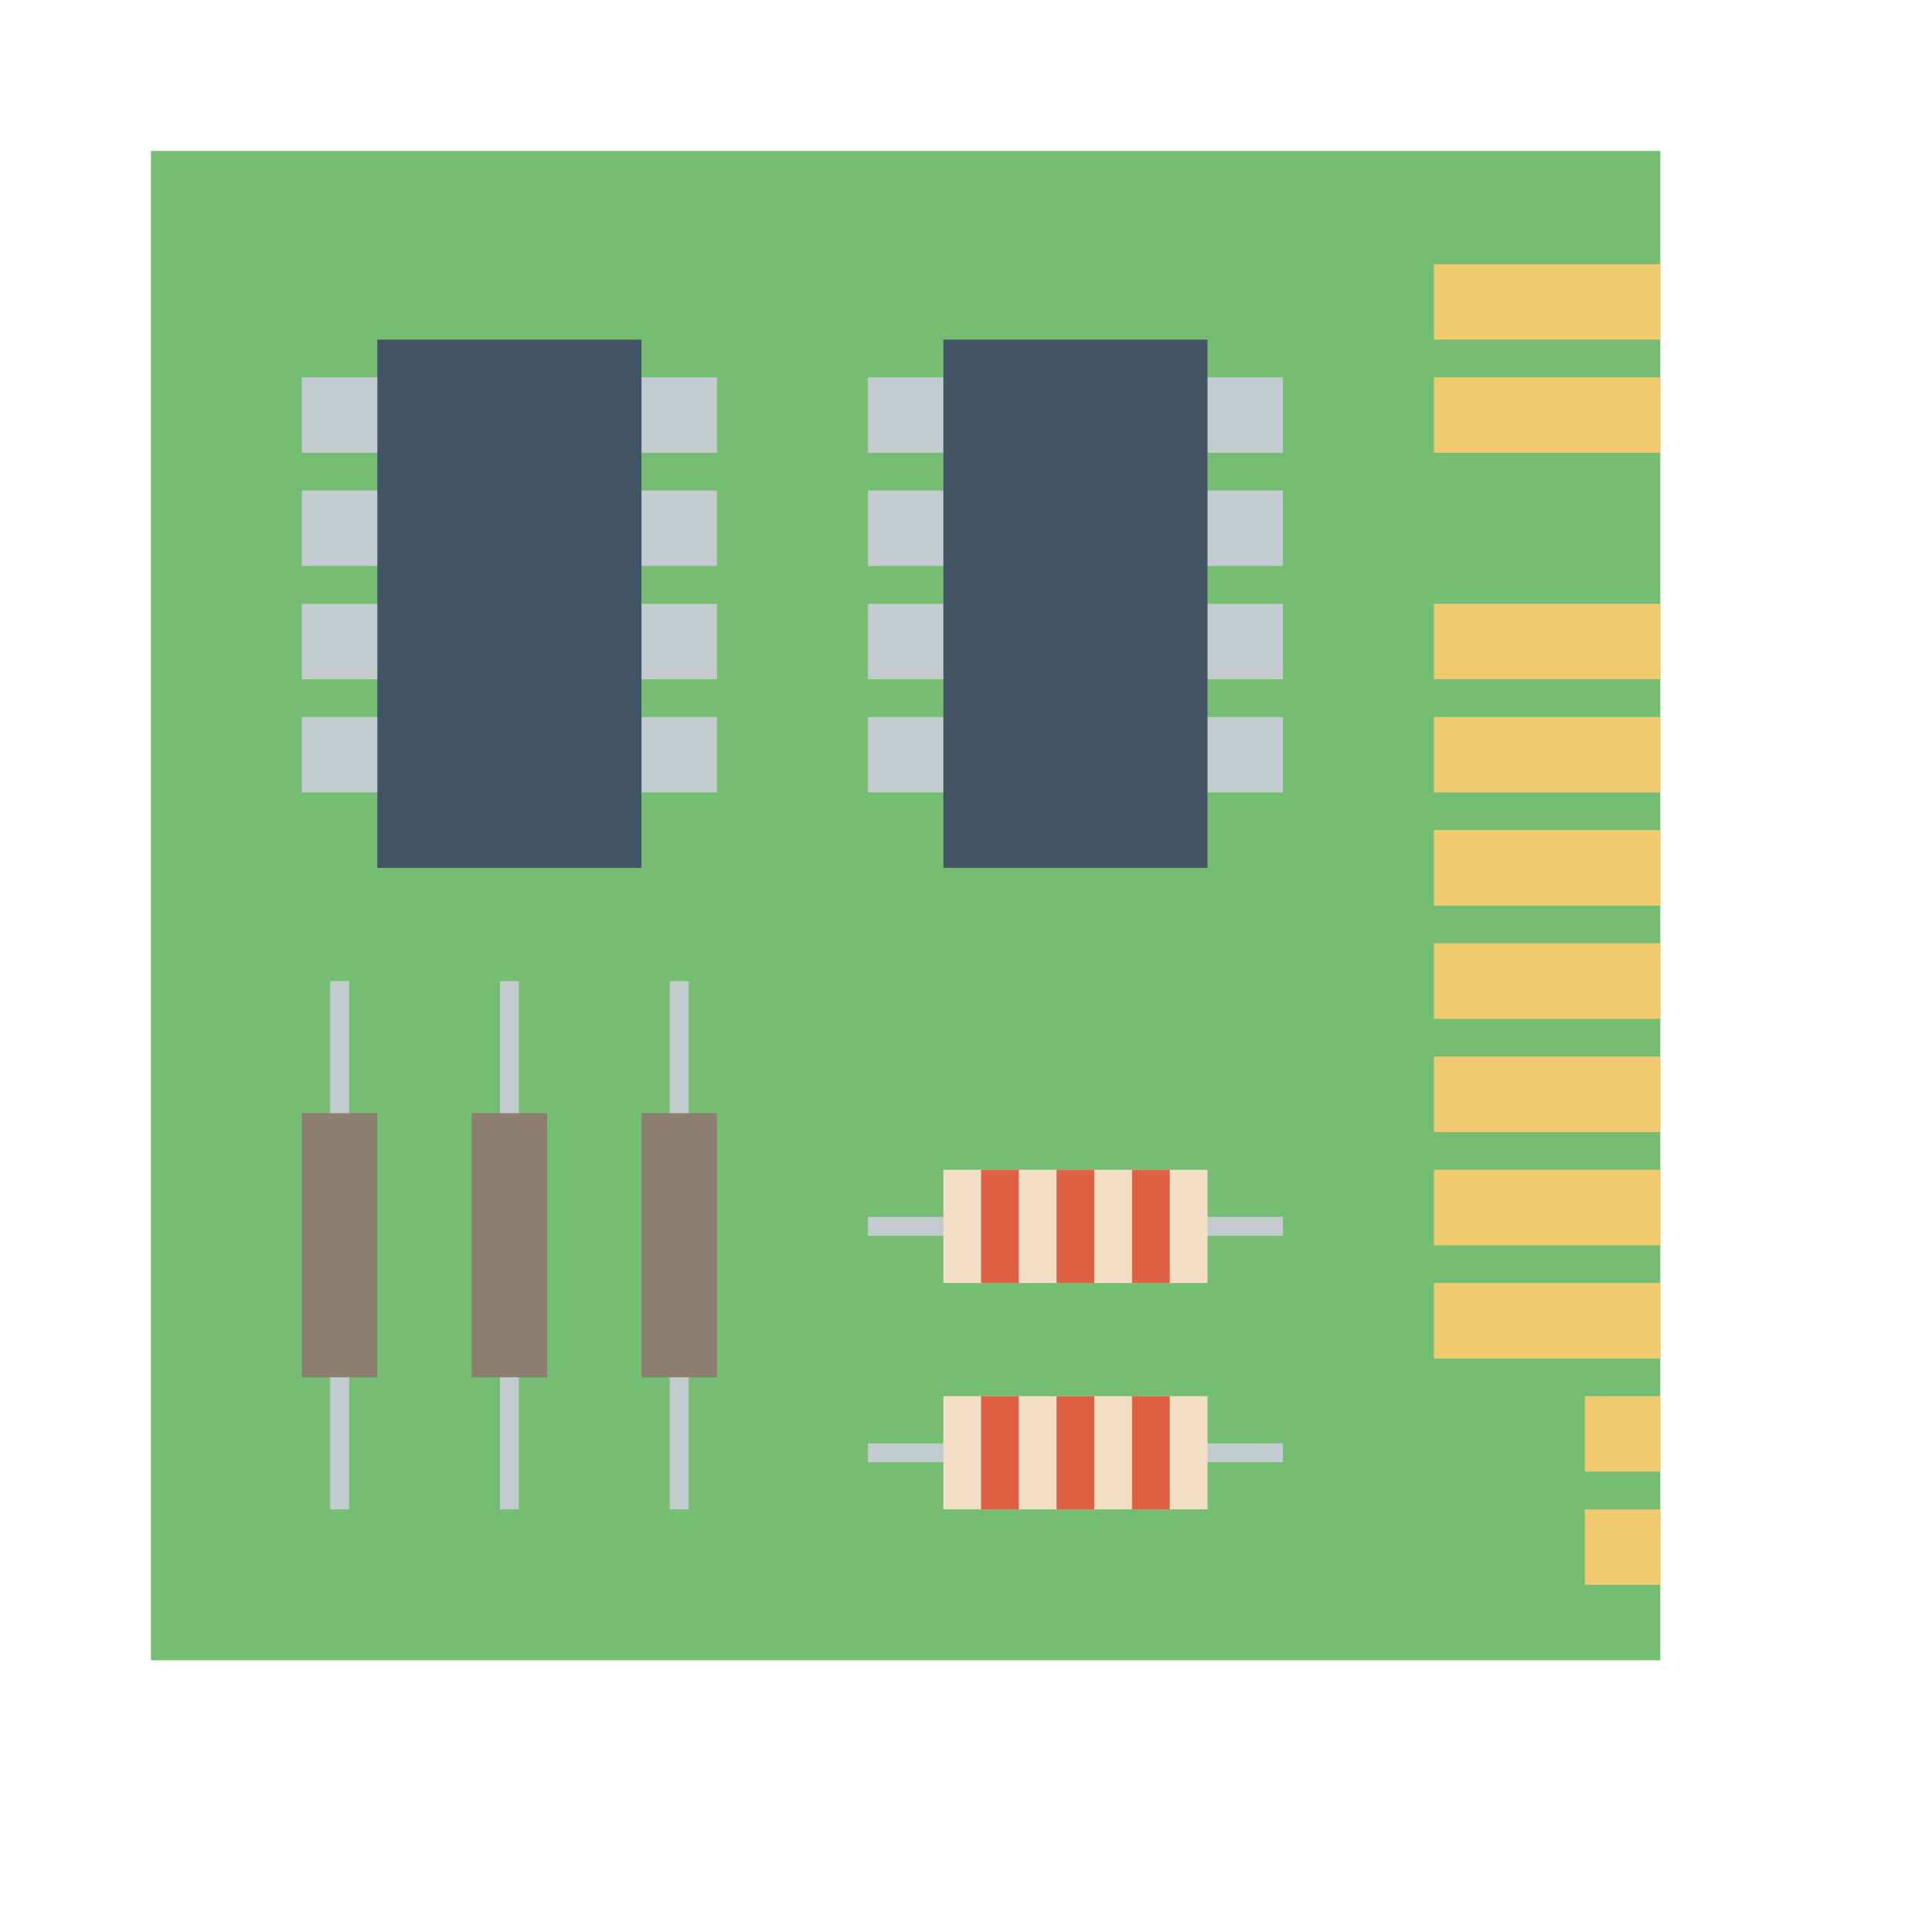 <?xml version="1.0" encoding="UTF-8" standalone="no"?>
<!-- Created using Karbon, part of Calligra: http://www.calligra.org/karbon -->

<svg
   xmlns:dc="http://purl.org/dc/elements/1.1/"
   xmlns:cc="http://creativecommons.org/ns#"
   xmlns:rdf="http://www.w3.org/1999/02/22-rdf-syntax-ns#"
   xmlns:svg="http://www.w3.org/2000/svg"
   xmlns="http://www.w3.org/2000/svg"
   xmlns:sodipodi="http://sodipodi.sourceforge.net/DTD/sodipodi-0.dtd"
   xmlns:inkscape="http://www.inkscape.org/namespaces/inkscape"
   width="38.4pt"
   height="38.4pt"
   id="svg2"
   version="1.1"
   inkscape:version="0.49 r12742"
   sodipodi:docname="hwinfo.svg">
  <sodipodi:namedview
     pagecolor="#ffffff"
     bordercolor="#666666"
     borderopacity="1"
     objecttolerance="10"
     gridtolerance="10"
     guidetolerance="10"
     inkscape:pageopacity="0"
     inkscape:pageshadow="2"
     inkscape:window-width="1366"
     inkscape:window-height="718"
     id="namedview53"
     showgrid="false"
     inkscape:zoom="6.9532164"
     inkscape:cx="10.820838"
     inkscape:cy="21.695457"
     inkscape:window-x="-2"
     inkscape:window-y="23"
     inkscape:window-maximized="1"
     inkscape:current-layer="svg2"
     inkscape:showpageshadow="false"
     borderlayer="true">
    <sodipodi:guide
       position="9.5367432e-07,48"
       orientation="48,0"
       id="guide4164" />
    <sodipodi:guide
       position="9.5367432e-07,1.9073486e-06"
       orientation="0,48"
       id="guide4166" />
    <sodipodi:guide
       position="48,1.9073486e-06"
       orientation="-48,0"
       id="guide4168" />
    <sodipodi:guide
       position="48,48"
       orientation="0,-48"
       id="guide4170" />
    <sodipodi:guide
       position="4,44"
       orientation="40,0"
       id="guide4172" />
    <sodipodi:guide
       position="4,4"
       orientation="0,40"
       id="guide4174" />
    <sodipodi:guide
       position="44,4"
       orientation="-40,0"
       id="guide4176" />
    <sodipodi:guide
       position="44,44"
       orientation="0,-40"
       id="guide4178" />
    <sodipodi:guide
       position="38,44"
       orientation="40,0"
       id="guide4228" />
    <sodipodi:guide
       position="38,4"
       orientation="0,6"
       id="guide4230" />
    <sodipodi:guide
       position="44,4"
       orientation="-40,0"
       id="guide4232" />
    <sodipodi:guide
       position="44,44"
       orientation="0,-6"
       id="guide4234" />
    <sodipodi:guide
       position="4,44"
       orientation="3,0"
       id="guide4238" />
    <sodipodi:guide
       position="4,41"
       orientation="0,40"
       id="guide4240" />
    <sodipodi:guide
       position="44,41"
       orientation="-3,0"
       id="guide4242" />
    <sodipodi:guide
       position="44,44"
       orientation="0,-40"
       id="guide4244" />
    <sodipodi:guide
       position="38,39"
       orientation="1,0"
       id="guide4250" />
    <sodipodi:guide
       position="38,38"
       orientation="0,6"
       id="guide4252" />
    <sodipodi:guide
       position="44,38"
       orientation="-1,0"
       id="guide4254" />
    <sodipodi:guide
       position="44,39"
       orientation="0,-6"
       id="guide4256" />
    <sodipodi:guide
       position="38,36"
       orientation="4,0"
       id="guide4260" />
    <sodipodi:guide
       position="38,32"
       orientation="0,6"
       id="guide4262" />
    <sodipodi:guide
       position="44,32"
       orientation="-4,0"
       id="guide4264" />
    <sodipodi:guide
       position="44,36"
       orientation="0,-6"
       id="guide4266" />
    <sodipodi:guide
       position="38,32"
       orientation="20,0"
       id="guide4270" />
    <sodipodi:guide
       position="38,12"
       orientation="0,6"
       id="guide4272" />
    <sodipodi:guide
       position="44,12"
       orientation="-20,0"
       id="guide4274" />
    <sodipodi:guide
       position="44,32"
       orientation="0,-6"
       id="guide4276" />
    <sodipodi:guide
       position="38,12"
       orientation="1,0"
       id="guide4296" />
    <sodipodi:guide
       position="38,11"
       orientation="0,6"
       id="guide4298" />
    <sodipodi:guide
       position="44,11"
       orientation="-1,0"
       id="guide4300" />
    <sodipodi:guide
       position="44,12"
       orientation="0,-6"
       id="guide4302" />
    <sodipodi:guide
       position="38,8.999"
       orientation="1,0"
       id="guide4304" />
    <sodipodi:guide
       position="38,7.999"
       orientation="0,6"
       id="guide4306" />
    <sodipodi:guide
       position="44,7.999"
       orientation="-1,0"
       id="guide4308" />
    <sodipodi:guide
       position="44,8.999"
       orientation="0,-6"
       id="guide4310" />
    <sodipodi:guide
       position="34,44"
       orientation="40,0"
       id="guide4314" />
    <sodipodi:guide
       position="34,4"
       orientation="0,4"
       id="guide4316" />
    <sodipodi:guide
       position="38,4"
       orientation="-40,0"
       id="guide4318" />
    <sodipodi:guide
       position="38,44"
       orientation="0,-4"
       id="guide4320" />
    <sodipodi:guide
       position="23,36"
       orientation="1,0"
       id="guide4332" />
    <sodipodi:guide
       position="23,35"
       orientation="0,11"
       id="guide4334" />
    <sodipodi:guide
       position="34,35"
       orientation="-1,0"
       id="guide4336" />
    <sodipodi:guide
       position="34,36"
       orientation="0,-11"
       id="guide4338" />
    <sodipodi:guide
       position="4,44"
       orientation="40,0"
       id="guide4364" />
    <sodipodi:guide
       position="4,4"
       orientation="0,4"
       id="guide4366" />
    <sodipodi:guide
       position="8,4"
       orientation="-40,0"
       id="guide4368" />
    <sodipodi:guide
       position="8,44"
       orientation="0,-4"
       id="guide4370" />
  </sodipodi:namedview>
  <defs
     id="defs4" />
  <path
     style="fill:#76bd74;stroke:none"
     inkscape:connector-curvature="0"
     id="rect3300"
     d="m 4,44 40,0 0,-40 -40,0 z" />
  <rect
     style="fill:#f1cb6d;fill-rule:evenodd;stroke:none"
     y="42"
     x="-39"
     id="rect3345"
     transform="matrix(0,-1,1,0,0,0)"
     width="2"
     height="2" />
  <rect
     style="fill:#f1cb6d;fill-rule:evenodd;stroke:none"
     y="38"
     x="-12"
     id="rect36461"
     transform="matrix(0,-1,1,0,0,0)"
     width="2"
     height="6" />
  <rect
     style="fill:#f1cb6d;fill-rule:evenodd;stroke:none"
     y="38"
     x="-9"
     id="rect36462"
     transform="matrix(0,-1,1,0,0,0)"
     width="2"
     height="6" />
  <rect
     style="fill:#f1cb6d;fill-rule:evenodd;stroke:none"
     y="42"
     x="-42"
     id="rect33451"
     transform="matrix(0,-1,1,0,0,0)"
     width="2"
     height="2" />
  <rect
     style="fill:#c4cbcf;fill-rule:evenodd;stroke:none"
     y="23"
     x="-12"
     id="rect334514"
     transform="matrix(0,-1,1,0,0,0)"
     width="2"
     height="11" />
  <rect
     style="fill:#c4cbcf;fill-rule:evenodd;stroke:none"
     y="8.75"
     x="-40"
     id="rect334522"
     transform="matrix(0,-1,1,0,0,0)"
     width="14"
     height="0.5" />
  <rect
     style="fill:#8e7e6d;fill-rule:evenodd;stroke:none"
     y="8"
     x="-36.5"
     id="rect334523"
     transform="matrix(0,-1,1,0,0,0)"
     width="7"
     height="2" />
  <rect
     style="fill:#c4cbcf;fill-rule:evenodd;stroke:none"
     y="32.25"
     x="23"
     id="rect334524"
     width="11"
     height="0.5" />
  <rect
     style="fill:#f3dfc6;fill-rule:evenodd;stroke:none"
     y="31"
     x="25"
     id="rect334525"
     width="7"
     height="3" />
  <rect
     height="6"
     width="2"
     transform="matrix(0,-1,1,0,0,0)"
     id="rect4278"
     x="-21"
     y="38"
     style="fill:#f1cb6d;fill-rule:evenodd;stroke:none" />
  <rect
     height="6"
     width="2"
     transform="matrix(0,-1,1,0,0,0)"
     id="rect4280"
     x="-18"
     y="38"
     style="fill:#f1cb6d;fill-rule:evenodd;stroke:none" />
  <rect
     style="fill:#f1cb6d;fill-rule:evenodd;stroke:none"
     y="38"
     x="-27"
     id="rect4282"
     transform="matrix(0,-1,1,0,0,0)"
     width="2"
     height="6" />
  <rect
     style="fill:#f1cb6d;fill-rule:evenodd;stroke:none"
     y="38"
     x="-24"
     id="rect4284"
     transform="matrix(0,-1,1,0,0,0)"
     width="2"
     height="6" />
  <rect
     height="6"
     width="2"
     transform="matrix(0,-1,1,0,0,0)"
     id="rect4286"
     x="-33"
     y="38"
     style="fill:#f1cb6d;fill-rule:evenodd;stroke:none" />
  <rect
     height="6"
     width="2"
     transform="matrix(0,-1,1,0,0,0)"
     id="rect4288"
     x="-30"
     y="38"
     style="fill:#f1cb6d;fill-rule:evenodd;stroke:none" />
  <rect
     style="fill:#f1cb6d;fill-rule:evenodd;stroke:none"
     y="38"
     x="-36"
     id="rect4290"
     transform="matrix(0,-1,1,0,0,0)"
     width="2"
     height="6" />
  <rect
     height="11"
     width="2"
     transform="matrix(0,-1,1,0,0,0)"
     id="rect4340"
     x="-15"
     y="23"
     style="fill:#c4cbcf;fill-rule:evenodd;stroke:none" />
  <rect
     style="fill:#c4cbcf;fill-rule:evenodd;stroke:none"
     y="23"
     x="-18.001"
     id="rect4344"
     transform="matrix(0,-1,1,0,0,0)"
     width="2"
     height="11" />
  <rect
     height="11"
     width="2"
     transform="matrix(0,-1,1,0,0,0)"
     id="rect4354"
     x="-21.001"
     y="23"
     style="fill:#c4cbcf;fill-rule:evenodd;stroke:none" />
  <rect
     style="fill:#435564;fill-rule:evenodd;stroke:none"
     y="9"
     x="25"
     id="shape1"
     stroke-miterlimit="2"
     width="7"
     height="14" />
  <rect
     height="11"
     width="2"
     transform="matrix(0,-1,1,0,0,0)"
     id="rect4372"
     x="-12"
     y="8"
     style="fill:#c4cbcf;fill-rule:evenodd;stroke:none" />
  <rect
     style="fill:#c4cbcf;fill-rule:evenodd;stroke:none"
     y="8"
     x="-15"
     id="rect4374"
     transform="matrix(0,-1,1,0,0,0)"
     width="2"
     height="11" />
  <rect
     height="11"
     width="2"
     transform="matrix(0,-1,1,0,0,0)"
     id="rect4376"
     x="-18.001"
     y="8"
     style="fill:#c4cbcf;fill-rule:evenodd;stroke:none" />
  <rect
     style="fill:#c4cbcf;fill-rule:evenodd;stroke:none"
     y="8"
     x="-21.001"
     id="rect4378"
     transform="matrix(0,-1,1,0,0,0)"
     width="2"
     height="11" />
  <rect
     height="14"
     width="7"
     stroke-miterlimit="2"
     id="rect4380"
     x="10"
     y="9"
     style="fill:#435564;fill-rule:evenodd;stroke:none" />
  <rect
     style="fill:#de6143;fill-rule:evenodd;stroke:none"
     y="31"
     x="28"
     id="rect4384"
     width="1"
     height="3" />
  <rect
     height="3"
     width="1"
     id="rect4386"
     x="26"
     y="31"
     style="fill:#de6143;fill-rule:evenodd;stroke:none" />
  <rect
     style="fill:#de6143;fill-rule:evenodd;stroke:none"
     y="31"
     x="30"
     id="rect4388"
     width="1"
     height="3" />
  <rect
     height="0.5"
     width="11"
     id="rect4400"
     x="23"
     y="38.25"
     style="fill:#c4cbcf;fill-rule:evenodd;stroke:none" />
  <rect
     height="3"
     width="7"
     id="rect4392"
     x="25"
     y="37"
     style="fill:#f3dfc6;fill-rule:evenodd;stroke:none" />
  <rect
     height="3"
     width="1"
     id="rect4394"
     x="28"
     y="37"
     style="fill:#de6143;fill-rule:evenodd;stroke:none" />
  <rect
     style="fill:#de6143;fill-rule:evenodd;stroke:none"
     y="37"
     x="26"
     id="rect4396"
     width="1"
     height="3" />
  <rect
     height="3"
     width="1"
     id="rect4398"
     x="30"
     y="37"
     style="fill:#de6143;fill-rule:evenodd;stroke:none" />
  <rect
     height="0.5"
     width="14"
     transform="matrix(0,-1,1,0,0,0)"
     id="rect4402"
     x="-40"
     y="13.25"
     style="fill:#c4cbcf;fill-rule:evenodd;stroke:none" />
  <rect
     height="2"
     width="7"
     transform="matrix(0,-1,1,0,0,0)"
     id="rect4404"
     x="-36.5"
     y="12.5"
     style="fill:#8e7e6d;fill-rule:evenodd;stroke:none" />
  <rect
     style="fill:#c4cbcf;fill-rule:evenodd;stroke:none"
     y="17.75"
     x="-40"
     id="rect4406"
     transform="matrix(0,-1,1,0,0,0)"
     width="14"
     height="0.5" />
  <rect
     style="fill:#8e7e6d;fill-rule:evenodd;stroke:none"
     y="17"
     x="-36.5"
     id="rect4408"
     transform="matrix(0,-1,1,0,0,0)"
     width="7"
     height="2" />
</svg>
